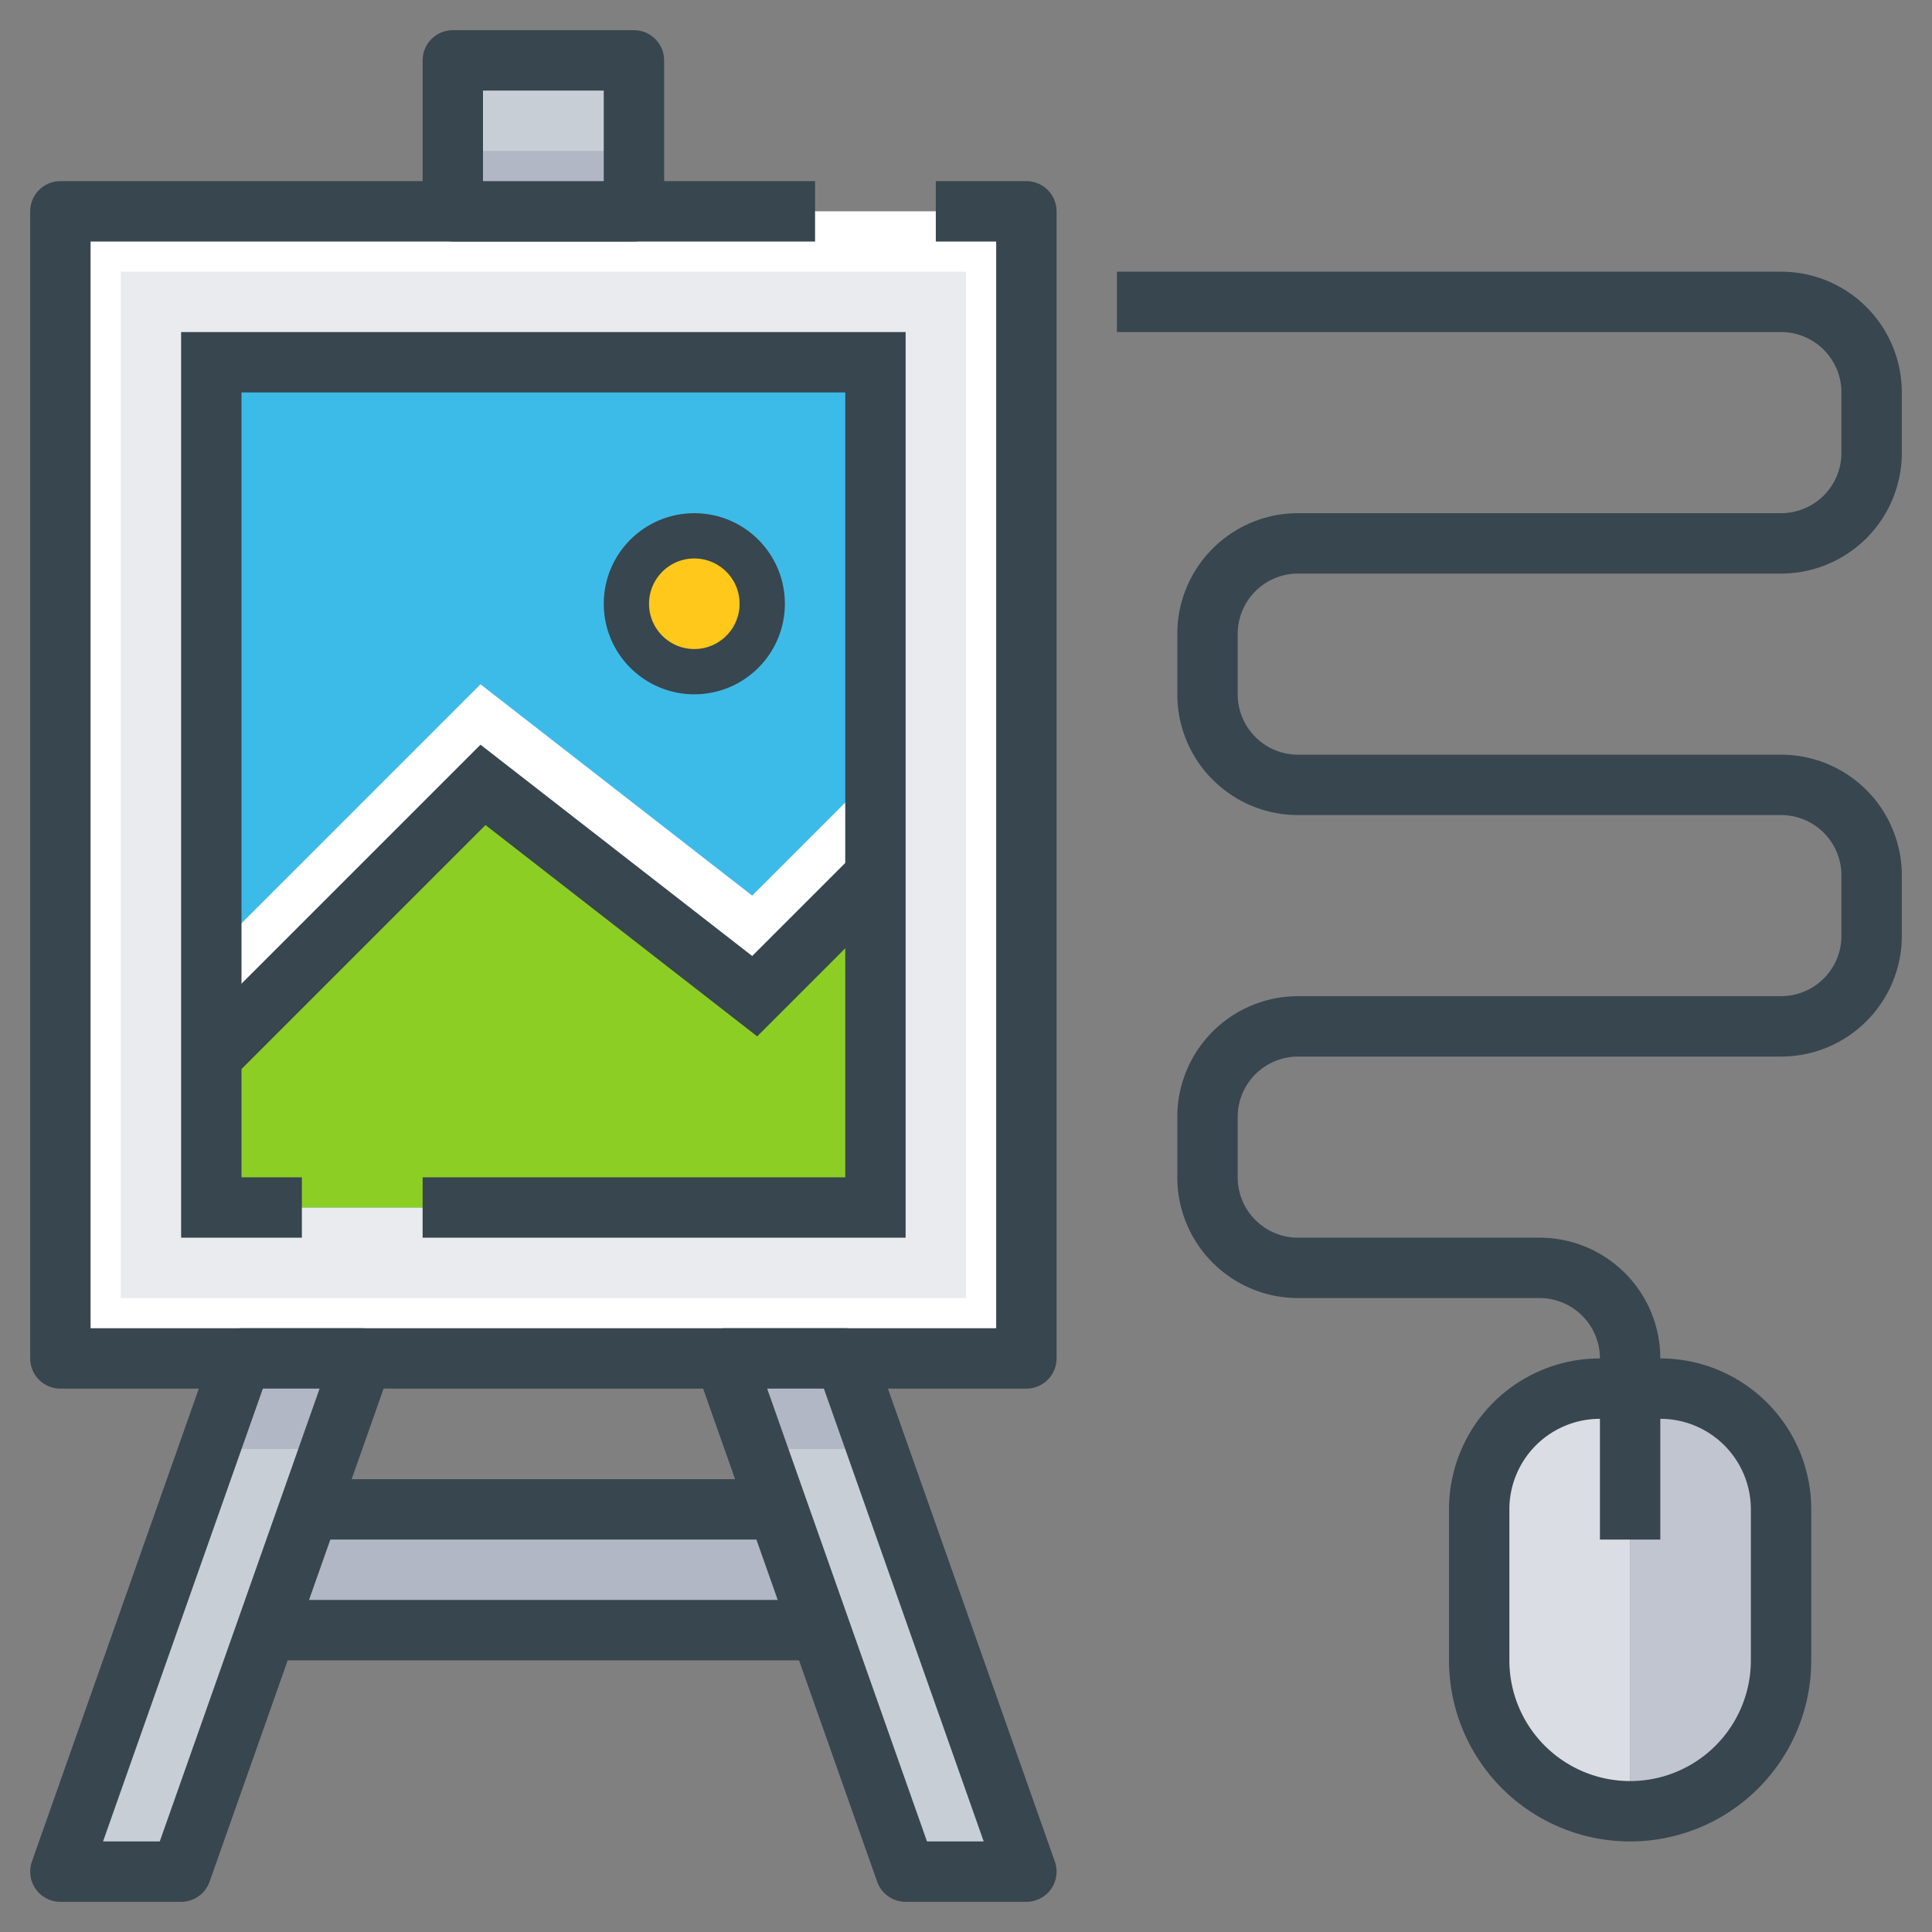 <svg id="icons" xmlns="http://www.w3.org/2000/svg" viewBox="0 0 64 64"><rect x="0" y="0" width="64" height="64" fill="#808080" stroke="none"/><title>art-easel-mouse</title><g id="art-easel-mouse"><polyline points="27 7 2 7 2 45 34 45 34 7 31 7" fill="#fff"/><polyline points="25.88 9 4 9 4 43 32 43 32 9 29.38 9" fill="#e9ebef"/><polyline points="14 40 29 40 29 12 7 12 7 40 10 40" fill="#3dbbe8"/><polyline points="31 7 34 7 34 45 2 45 2 7 27 7" fill="none" stroke="#37464f" stroke-linejoin="round" stroke-width="2"/><polyline points="7 40 7 36 16 27 25 34 29 30.21 29 40" fill="#8dce25"/><polyline points="7 33 16 24 25 31 29 27" fill="none" stroke="#fff" stroke-miterlimit="10" stroke-width="2"/><polyline points="7 35 16 26 25 33 29 29" fill="none" stroke="#37464f" stroke-miterlimit="10" stroke-width="2"/><polyline points="14 40 29 40 29 12 7 12 7 40 10 40" fill="none" stroke="#37464f" stroke-miterlimit="10" stroke-width="2"/><rect x="15" y="2" width="6" height="5" fill="#c8ced6"/><rect x="15" y="5" width="6" height="2" fill="#b1b7c4"/><rect x="15" y="2" width="6" height="5" fill="none" stroke="#37464f" stroke-linejoin="round" stroke-width="2"/><rect x="10" y="50" width="16" height="4" fill="#b1b7c4"/><polygon points="24 45 28 45 34 62 30 62 24 45" fill="#c8ced6"/><polygon points="12 45 8 45 2 62 6 62 12 45" fill="#c8ced6"/><polygon points="29 48 25 48 24 46 28 46 29 48" fill="#b1b7c4"/><polygon points="7 48 11 48 12 46 8 46 7 48" fill="#b1b7c4"/><polygon points="24 45 28 45 34 62 30 62 24 45" fill="none" stroke="#37464f" stroke-linecap="round" stroke-linejoin="round" stroke-width="2"/><polygon points="12 45 8 45 2 62 6 62 12 45" fill="none" stroke="#37464f" stroke-linejoin="round" stroke-width="2"/><circle cx="23" cy="20" r="2.25" fill="#ffc81a"/><circle cx="23" cy="20" r="2.25" fill="none" stroke="#37464f" stroke-linejoin="round" stroke-width="1.5"/><line x1="27" y1="54" x2="9" y2="54" fill="none" stroke="#37464f" stroke-miterlimit="10" stroke-width="2"/><line x1="10" y1="50" x2="26" y2="50" fill="none" stroke="#37464f" stroke-miterlimit="10" stroke-width="2"/><path d="M54,46a5,5,0,0,1,5,5v4a5,5,0,0,1-5,5" fill="#c1c5d0"/><path d="M54,60h0a5,5,0,0,1-5-5V51a5,5,0,0,1,5-5h0" fill="#dadee4"/><path d="M37,10H59a3,3,0,0,1,3,3v2a3,3,0,0,1-3,3H43a3,3,0,0,0-3,3v2a3,3,0,0,0,3,3H59a3,3,0,0,1,3,3v2a3,3,0,0,1-3,3H43a3,3,0,0,0-3,3v2a3,3,0,0,0,3,3h8a3,3,0,0,1,3,3h0v6" fill="none" stroke="#37464f" stroke-linejoin="round" stroke-width="2"/><path d="M53,46h2a4,4,0,0,1,4,4v5a5,5,0,0,1-5,5h0a5,5,0,0,1-5-5V50a4,4,0,0,1,4-4Z" fill="none" stroke="#37464f" stroke-linejoin="round" stroke-width="2"/></g></svg>